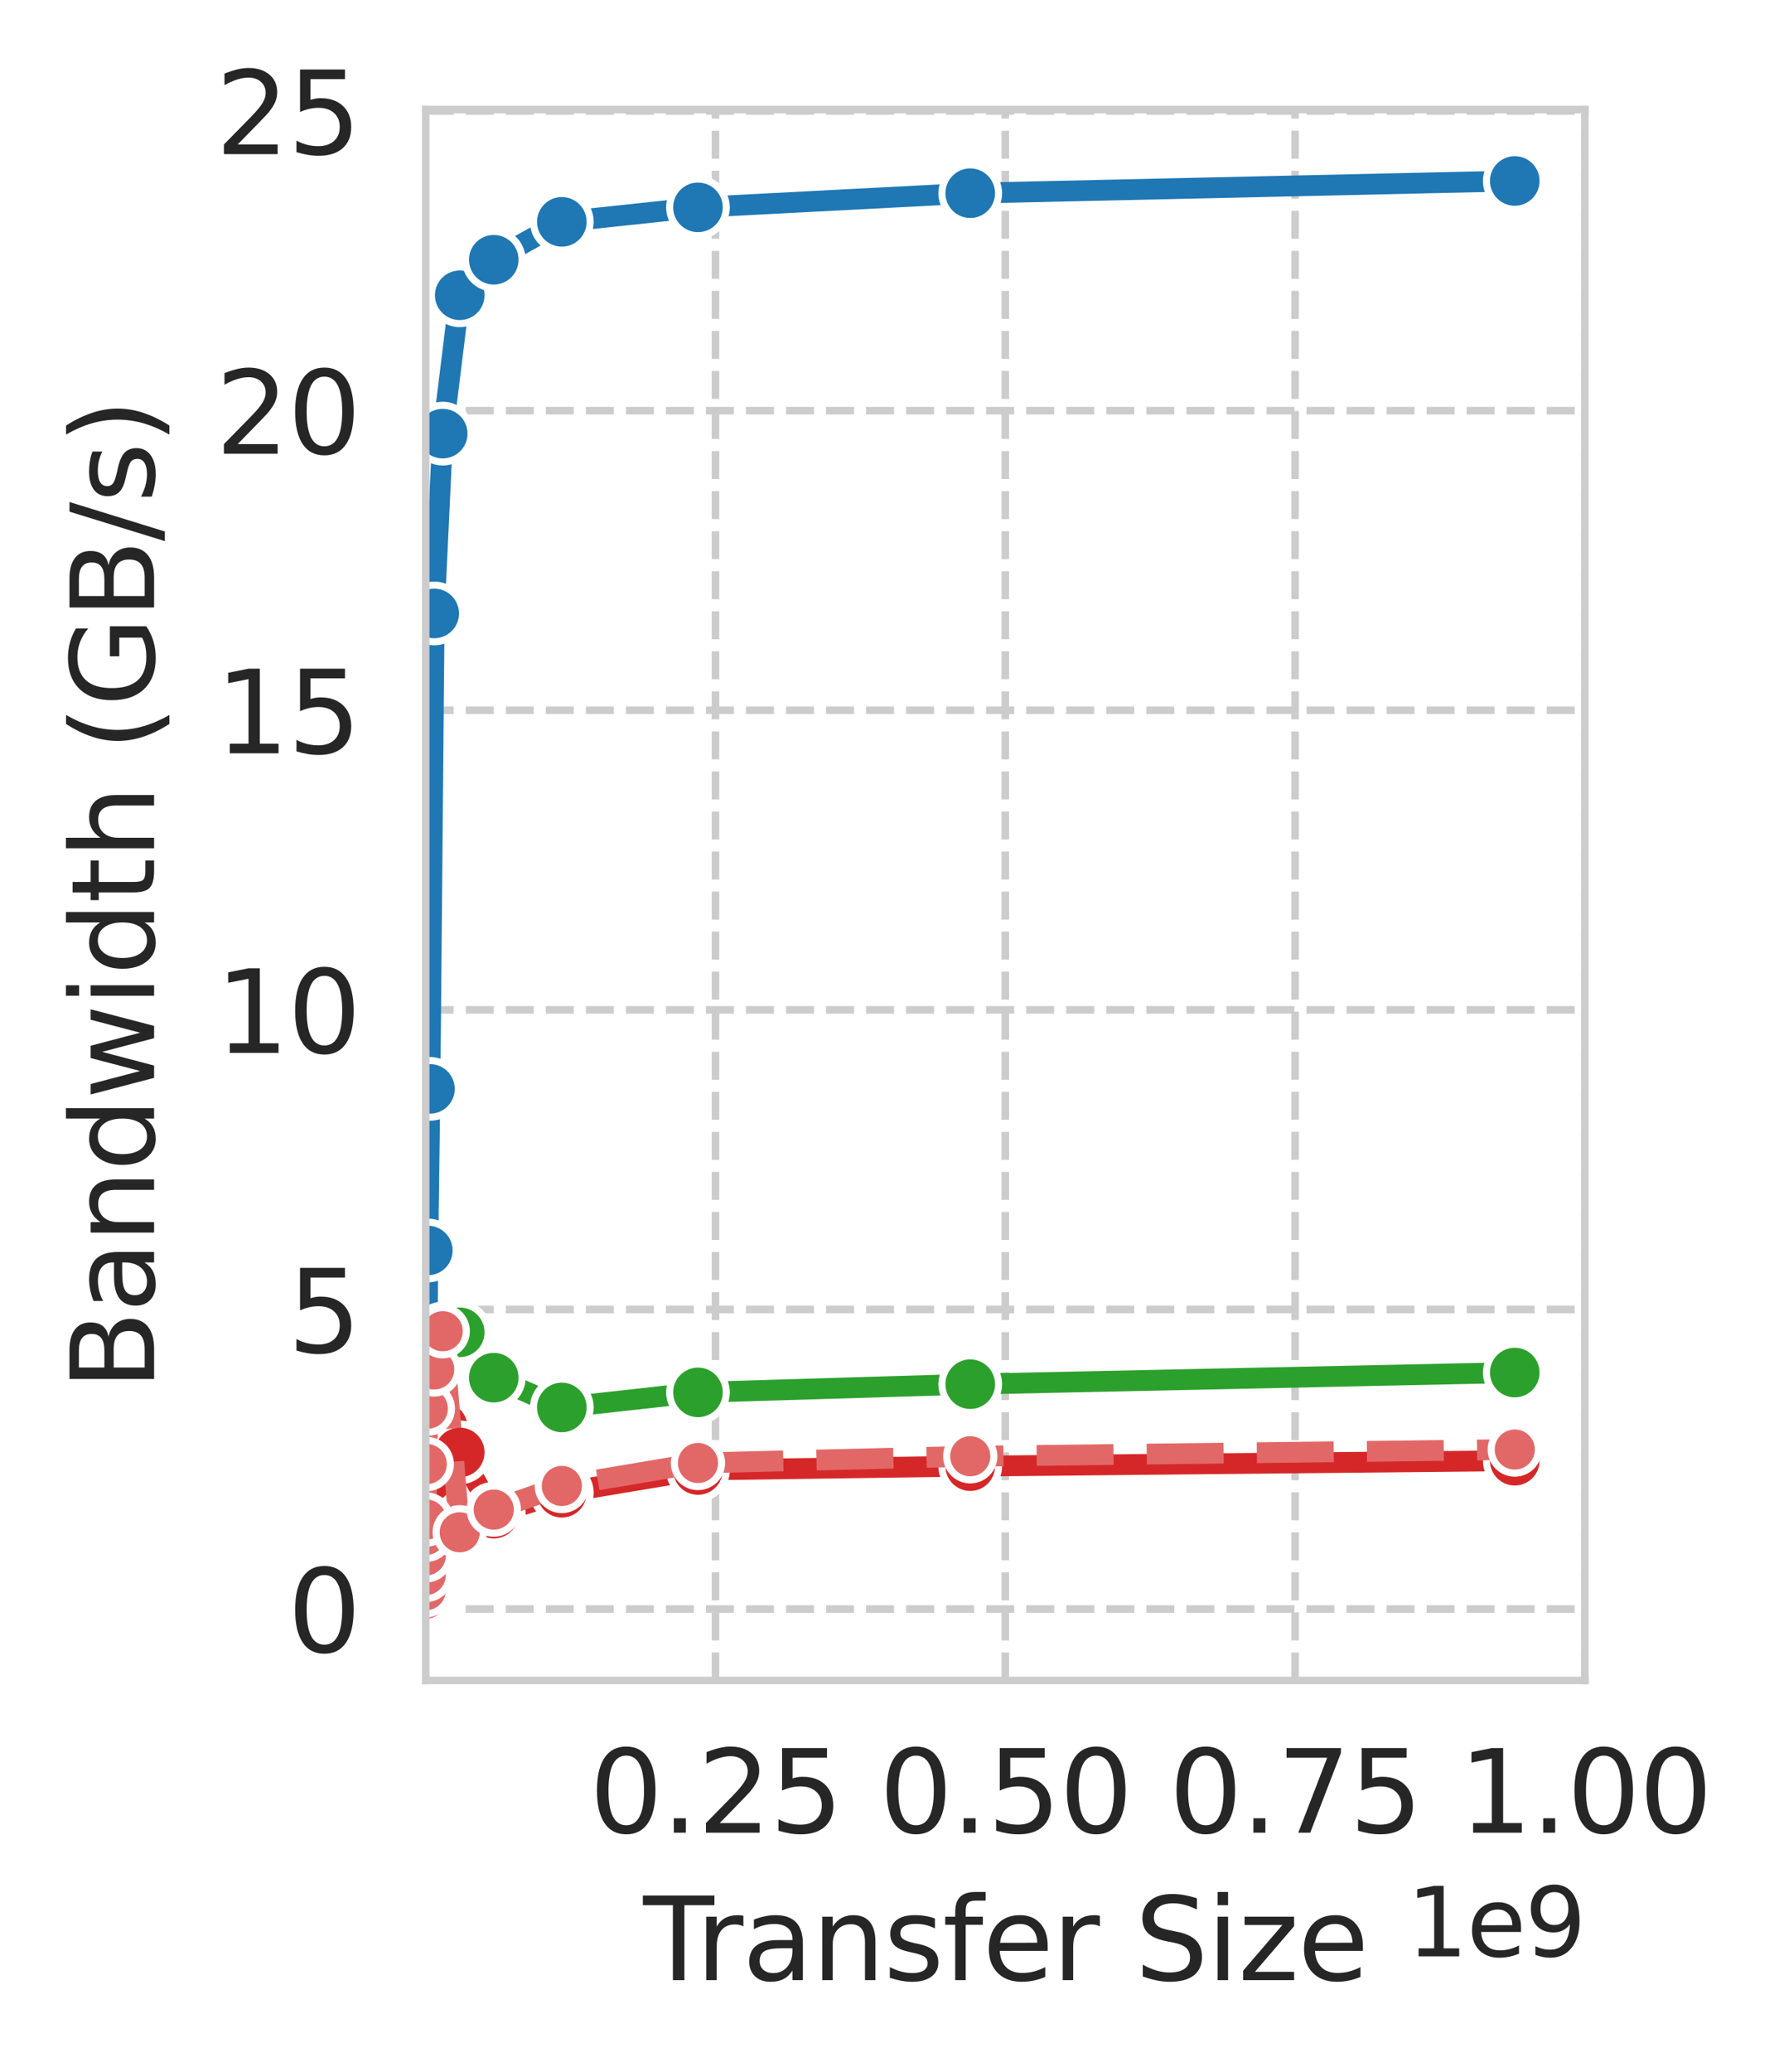 <?xml version="1.0" encoding="utf-8" standalone="no"?>
<!DOCTYPE svg PUBLIC "-//W3C//DTD SVG 1.1//EN"
  "http://www.w3.org/Graphics/SVG/1.1/DTD/svg11.dtd">
<svg xmlns:xlink="http://www.w3.org/1999/xlink" width="188.403pt" height="219.348pt" viewBox="0 0 188.403 219.348" xmlns="http://www.w3.org/2000/svg" version="1.1">
 <defs>
  <style type="text/css">*{stroke-linejoin: round; stroke-linecap: butt}</style>
 </defs>
 <g id="figure_1">
  <g id="patch_1">
   <path d="M 0 219.348 
L 188.403 219.348 
L 188.403 0 
L 0 0 
z
" style="fill: #ffffff"/>
  </g>
  <g id="axes_1">
   <g id="patch_2">
    <path d="M 45.084 177.92 
L 167.844 177.92 
L 167.844 11.6 
L 45.084 11.6 
z
" style="fill: #ffffff"/>
   </g>
   <g id="matplotlib.axis_1">
    <g id="xtick_1">
     <g id="line2d_1">
      <path d="M 75.774 177.92 
L 75.774 11.6 
" clip-path="url(#p91131bb397)" style="fill: none; stroke-dasharray: 2.96,1.28; stroke-dashoffset: 0; stroke: #cccccc; stroke-width: 0.8"/>
     </g>
     <g id="text_1">
      <!-- 0.25 -->
      <g style="fill: #262626" transform="translate(62.414 194.038) scale(0.12 -0.12)">
       <defs>
        <path id="DejaVuSans-30" d="M 2034 4250 
Q 1547 4250 1301 3770 
Q 1056 3291 1056 2328 
Q 1056 1369 1301 889 
Q 1547 409 2034 409 
Q 2525 409 2770 889 
Q 3016 1369 3016 2328 
Q 3016 3291 2770 3770 
Q 2525 4250 2034 4250 
z
M 2034 4750 
Q 2819 4750 3233 4129 
Q 3647 3509 3647 2328 
Q 3647 1150 3233 529 
Q 2819 -91 2034 -91 
Q 1250 -91 836 529 
Q 422 1150 422 2328 
Q 422 3509 836 4129 
Q 1250 4750 2034 4750 
z
" transform="scale(0.016)"/>
        <path id="DejaVuSans-2e" d="M 684 794 
L 1344 794 
L 1344 0 
L 684 0 
L 684 794 
z
" transform="scale(0.016)"/>
        <path id="DejaVuSans-32" d="M 1228 531 
L 3431 531 
L 3431 0 
L 469 0 
L 469 531 
Q 828 903 1448 1529 
Q 2069 2156 2228 2338 
Q 2531 2678 2651 2914 
Q 2772 3150 2772 3378 
Q 2772 3750 2511 3984 
Q 2250 4219 1831 4219 
Q 1534 4219 1204 4116 
Q 875 4013 500 3803 
L 500 4441 
Q 881 4594 1212 4672 
Q 1544 4750 1819 4750 
Q 2544 4750 2975 4387 
Q 3406 4025 3406 3419 
Q 3406 3131 3298 2873 
Q 3191 2616 2906 2266 
Q 2828 2175 2409 1742 
Q 1991 1309 1228 531 
z
" transform="scale(0.016)"/>
        <path id="DejaVuSans-35" d="M 691 4666 
L 3169 4666 
L 3169 4134 
L 1269 4134 
L 1269 2991 
Q 1406 3038 1543 3061 
Q 1681 3084 1819 3084 
Q 2600 3084 3056 2656 
Q 3513 2228 3513 1497 
Q 3513 744 3044 326 
Q 2575 -91 1722 -91 
Q 1428 -91 1123 -41 
Q 819 9 494 109 
L 494 744 
Q 775 591 1075 516 
Q 1375 441 1709 441 
Q 2250 441 2565 725 
Q 2881 1009 2881 1497 
Q 2881 1984 2565 2268 
Q 2250 2553 1709 2553 
Q 1456 2553 1204 2497 
Q 953 2441 691 2322 
L 691 4666 
z
" transform="scale(0.016)"/>
       </defs>
       <use xlink:href="#DejaVuSans-30"/>
       <use xlink:href="#DejaVuSans-2e" x="63.623"/>
       <use xlink:href="#DejaVuSans-32" x="95.41"/>
       <use xlink:href="#DejaVuSans-35" x="159.033"/>
      </g>
     </g>
    </g>
    <g id="xtick_2">
     <g id="line2d_2">
      <path d="M 106.464 177.92 
L 106.464 11.6 
" clip-path="url(#p91131bb397)" style="fill: none; stroke-dasharray: 2.96,1.28; stroke-dashoffset: 0; stroke: #cccccc; stroke-width: 0.8"/>
     </g>
     <g id="text_2">
      <!-- 0.50 -->
      <g style="fill: #262626" transform="translate(93.104 194.038) scale(0.12 -0.12)">
       <use xlink:href="#DejaVuSans-30"/>
       <use xlink:href="#DejaVuSans-2e" x="63.623"/>
       <use xlink:href="#DejaVuSans-35" x="95.41"/>
       <use xlink:href="#DejaVuSans-30" x="159.033"/>
      </g>
     </g>
    </g>
    <g id="xtick_3">
     <g id="line2d_3">
      <path d="M 137.154 177.92 
L 137.154 11.6 
" clip-path="url(#p91131bb397)" style="fill: none; stroke-dasharray: 2.96,1.28; stroke-dashoffset: 0; stroke: #cccccc; stroke-width: 0.8"/>
     </g>
     <g id="text_3">
      <!-- 0.75 -->
      <g style="fill: #262626" transform="translate(123.794 194.038) scale(0.12 -0.12)">
       <defs>
        <path id="DejaVuSans-37" d="M 525 4666 
L 3525 4666 
L 3525 4397 
L 1831 0 
L 1172 0 
L 2766 4134 
L 525 4134 
L 525 4666 
z
" transform="scale(0.016)"/>
       </defs>
       <use xlink:href="#DejaVuSans-30"/>
       <use xlink:href="#DejaVuSans-2e" x="63.623"/>
       <use xlink:href="#DejaVuSans-37" x="95.41"/>
       <use xlink:href="#DejaVuSans-35" x="159.033"/>
      </g>
     </g>
    </g>
    <g id="xtick_4">
     <g id="line2d_4">
      <path d="M 167.844 177.92 
L 167.844 11.6 
" clip-path="url(#p91131bb397)" style="fill: none; stroke-dasharray: 2.96,1.28; stroke-dashoffset: 0; stroke: #cccccc; stroke-width: 0.8"/>
     </g>
     <g id="text_4">
      <!-- 1.00 -->
      <g style="fill: #262626" transform="translate(154.484 194.038) scale(0.12 -0.12)">
       <defs>
        <path id="DejaVuSans-31" d="M 794 531 
L 1825 531 
L 1825 4091 
L 703 3866 
L 703 4441 
L 1819 4666 
L 2450 4666 
L 2450 531 
L 3481 531 
L 3481 0 
L 794 0 
L 794 531 
z
" transform="scale(0.016)"/>
       </defs>
       <use xlink:href="#DejaVuSans-31"/>
       <use xlink:href="#DejaVuSans-2e" x="63.623"/>
       <use xlink:href="#DejaVuSans-30" x="95.41"/>
       <use xlink:href="#DejaVuSans-30" x="159.033"/>
      </g>
     </g>
    </g>
    <g id="xtick_5"/>
    <g id="xtick_6"/>
    <g id="xtick_7"/>
    <g id="xtick_8"/>
    <g id="xtick_9"/>
    <g id="xtick_10"/>
    <g id="xtick_11"/>
    <g id="xtick_12"/>
    <g id="xtick_13"/>
    <g id="xtick_14"/>
    <g id="xtick_15"/>
    <g id="xtick_16"/>
    <g id="xtick_17"/>
    <g id="xtick_18"/>
    <g id="xtick_19"/>
    <g id="xtick_20"/>
    <g id="text_5">
     <!-- Transfer Size -->
     <g style="fill: #262626" transform="translate(68.118 209.652) scale(0.12 -0.12)">
      <defs>
       <path id="DejaVuSans-54" d="M -19 4666 
L 3928 4666 
L 3928 4134 
L 2272 4134 
L 2272 0 
L 1638 0 
L 1638 4134 
L -19 4134 
L -19 4666 
z
" transform="scale(0.016)"/>
       <path id="DejaVuSans-72" d="M 2631 2963 
Q 2534 3019 2420 3045 
Q 2306 3072 2169 3072 
Q 1681 3072 1420 2755 
Q 1159 2438 1159 1844 
L 1159 0 
L 581 0 
L 581 3500 
L 1159 3500 
L 1159 2956 
Q 1341 3275 1631 3429 
Q 1922 3584 2338 3584 
Q 2397 3584 2469 3576 
Q 2541 3569 2628 3553 
L 2631 2963 
z
" transform="scale(0.016)"/>
       <path id="DejaVuSans-61" d="M 2194 1759 
Q 1497 1759 1228 1600 
Q 959 1441 959 1056 
Q 959 750 1161 570 
Q 1363 391 1709 391 
Q 2188 391 2477 730 
Q 2766 1069 2766 1631 
L 2766 1759 
L 2194 1759 
z
M 3341 1997 
L 3341 0 
L 2766 0 
L 2766 531 
Q 2569 213 2275 61 
Q 1981 -91 1556 -91 
Q 1019 -91 701 211 
Q 384 513 384 1019 
Q 384 1609 779 1909 
Q 1175 2209 1959 2209 
L 2766 2209 
L 2766 2266 
Q 2766 2663 2505 2880 
Q 2244 3097 1772 3097 
Q 1472 3097 1187 3025 
Q 903 2953 641 2809 
L 641 3341 
Q 956 3463 1253 3523 
Q 1550 3584 1831 3584 
Q 2591 3584 2966 3190 
Q 3341 2797 3341 1997 
z
" transform="scale(0.016)"/>
       <path id="DejaVuSans-6e" d="M 3513 2113 
L 3513 0 
L 2938 0 
L 2938 2094 
Q 2938 2591 2744 2837 
Q 2550 3084 2163 3084 
Q 1697 3084 1428 2787 
Q 1159 2491 1159 1978 
L 1159 0 
L 581 0 
L 581 3500 
L 1159 3500 
L 1159 2956 
Q 1366 3272 1645 3428 
Q 1925 3584 2291 3584 
Q 2894 3584 3203 3211 
Q 3513 2838 3513 2113 
z
" transform="scale(0.016)"/>
       <path id="DejaVuSans-73" d="M 2834 3397 
L 2834 2853 
Q 2591 2978 2328 3040 
Q 2066 3103 1784 3103 
Q 1356 3103 1142 2972 
Q 928 2841 928 2578 
Q 928 2378 1081 2264 
Q 1234 2150 1697 2047 
L 1894 2003 
Q 2506 1872 2764 1633 
Q 3022 1394 3022 966 
Q 3022 478 2636 193 
Q 2250 -91 1575 -91 
Q 1294 -91 989 -36 
Q 684 19 347 128 
L 347 722 
Q 666 556 975 473 
Q 1284 391 1588 391 
Q 1994 391 2212 530 
Q 2431 669 2431 922 
Q 2431 1156 2273 1281 
Q 2116 1406 1581 1522 
L 1381 1569 
Q 847 1681 609 1914 
Q 372 2147 372 2553 
Q 372 3047 722 3315 
Q 1072 3584 1716 3584 
Q 2034 3584 2315 3537 
Q 2597 3491 2834 3397 
z
" transform="scale(0.016)"/>
       <path id="DejaVuSans-66" d="M 2375 4863 
L 2375 4384 
L 1825 4384 
Q 1516 4384 1395 4259 
Q 1275 4134 1275 3809 
L 1275 3500 
L 2222 3500 
L 2222 3053 
L 1275 3053 
L 1275 0 
L 697 0 
L 697 3053 
L 147 3053 
L 147 3500 
L 697 3500 
L 697 3744 
Q 697 4328 969 4595 
Q 1241 4863 1831 4863 
L 2375 4863 
z
" transform="scale(0.016)"/>
       <path id="DejaVuSans-65" d="M 3597 1894 
L 3597 1613 
L 953 1613 
Q 991 1019 1311 708 
Q 1631 397 2203 397 
Q 2534 397 2845 478 
Q 3156 559 3463 722 
L 3463 178 
Q 3153 47 2828 -22 
Q 2503 -91 2169 -91 
Q 1331 -91 842 396 
Q 353 884 353 1716 
Q 353 2575 817 3079 
Q 1281 3584 2069 3584 
Q 2775 3584 3186 3129 
Q 3597 2675 3597 1894 
z
M 3022 2063 
Q 3016 2534 2758 2815 
Q 2500 3097 2075 3097 
Q 1594 3097 1305 2825 
Q 1016 2553 972 2059 
L 3022 2063 
z
" transform="scale(0.016)"/>
       <path id="DejaVuSans-20" transform="scale(0.016)"/>
       <path id="DejaVuSans-53" d="M 3425 4513 
L 3425 3897 
Q 3066 4069 2747 4153 
Q 2428 4238 2131 4238 
Q 1616 4238 1336 4038 
Q 1056 3838 1056 3469 
Q 1056 3159 1242 3001 
Q 1428 2844 1947 2747 
L 2328 2669 
Q 3034 2534 3370 2195 
Q 3706 1856 3706 1288 
Q 3706 609 3251 259 
Q 2797 -91 1919 -91 
Q 1588 -91 1214 -16 
Q 841 59 441 206 
L 441 856 
Q 825 641 1194 531 
Q 1563 422 1919 422 
Q 2459 422 2753 634 
Q 3047 847 3047 1241 
Q 3047 1584 2836 1778 
Q 2625 1972 2144 2069 
L 1759 2144 
Q 1053 2284 737 2584 
Q 422 2884 422 3419 
Q 422 4038 858 4394 
Q 1294 4750 2059 4750 
Q 2388 4750 2728 4690 
Q 3069 4631 3425 4513 
z
" transform="scale(0.016)"/>
       <path id="DejaVuSans-69" d="M 603 3500 
L 1178 3500 
L 1178 0 
L 603 0 
L 603 3500 
z
M 603 4863 
L 1178 4863 
L 1178 4134 
L 603 4134 
L 603 4863 
z
" transform="scale(0.016)"/>
       <path id="DejaVuSans-7a" d="M 353 3500 
L 3084 3500 
L 3084 2975 
L 922 459 
L 3084 459 
L 3084 0 
L 275 0 
L 275 525 
L 2438 3041 
L 353 3041 
L 353 3500 
z
" transform="scale(0.016)"/>
      </defs>
      <use xlink:href="#DejaVuSans-54"/>
      <use xlink:href="#DejaVuSans-72" x="46.334"/>
      <use xlink:href="#DejaVuSans-61" x="87.447"/>
      <use xlink:href="#DejaVuSans-6e" x="148.727"/>
      <use xlink:href="#DejaVuSans-73" x="212.105"/>
      <use xlink:href="#DejaVuSans-66" x="264.205"/>
      <use xlink:href="#DejaVuSans-65" x="299.41"/>
      <use xlink:href="#DejaVuSans-72" x="360.934"/>
      <use xlink:href="#DejaVuSans-20" x="402.047"/>
      <use xlink:href="#DejaVuSans-53" x="433.834"/>
      <use xlink:href="#DejaVuSans-69" x="497.311"/>
      <use xlink:href="#DejaVuSans-7a" x="525.094"/>
      <use xlink:href="#DejaVuSans-65" x="577.584"/>
     </g>
    </g>
    <g id="text_6">
     <!-- 1e9 -->
     <g style="fill: #262626" transform="translate(148.966 207.132) scale(0.1 -0.1)">
      <defs>
       <path id="DejaVuSans-39" d="M 703 97 
L 703 672 
Q 941 559 1184 500 
Q 1428 441 1663 441 
Q 2288 441 2617 861 
Q 2947 1281 2994 2138 
Q 2813 1869 2534 1725 
Q 2256 1581 1919 1581 
Q 1219 1581 811 2004 
Q 403 2428 403 3163 
Q 403 3881 828 4315 
Q 1253 4750 1959 4750 
Q 2769 4750 3195 4129 
Q 3622 3509 3622 2328 
Q 3622 1225 3098 567 
Q 2575 -91 1691 -91 
Q 1453 -91 1209 -44 
Q 966 3 703 97 
z
M 1959 2075 
Q 2384 2075 2632 2365 
Q 2881 2656 2881 3163 
Q 2881 3666 2632 3958 
Q 2384 4250 1959 4250 
Q 1534 4250 1286 3958 
Q 1038 3666 1038 3163 
Q 1038 2656 1286 2365 
Q 1534 2075 1959 2075 
z
" transform="scale(0.016)"/>
      </defs>
      <use xlink:href="#DejaVuSans-31"/>
      <use xlink:href="#DejaVuSans-65" x="63.623"/>
      <use xlink:href="#DejaVuSans-39" x="125.146"/>
     </g>
    </g>
   </g>
   <g id="matplotlib.axis_2">
    <g id="ytick_1">
     <g id="line2d_5">
      <path d="M 45.084 170.36 
L 167.844 170.36 
" clip-path="url(#p91131bb397)" style="fill: none; stroke-dasharray: 2.96,1.28; stroke-dashoffset: 0; stroke: #cccccc; stroke-width: 0.8"/>
     </g>
     <g id="text_7">
      <!-- 0 -->
      <g style="fill: #262626" transform="translate(30.449 174.919) scale(0.12 -0.12)">
       <use xlink:href="#DejaVuSans-30"/>
      </g>
     </g>
    </g>
    <g id="ytick_2">
     <g id="line2d_6">
      <path d="M 45.084 138.64 
L 167.844 138.64 
" clip-path="url(#p91131bb397)" style="fill: none; stroke-dasharray: 2.96,1.28; stroke-dashoffset: 0; stroke: #cccccc; stroke-width: 0.8"/>
     </g>
     <g id="text_8">
      <!-- 5 -->
      <g style="fill: #262626" transform="translate(30.449 143.199) scale(0.12 -0.12)">
       <use xlink:href="#DejaVuSans-35"/>
      </g>
     </g>
    </g>
    <g id="ytick_3">
     <g id="line2d_7">
      <path d="M 45.084 106.92 
L 167.844 106.92 
" clip-path="url(#p91131bb397)" style="fill: none; stroke-dasharray: 2.96,1.28; stroke-dashoffset: 0; stroke: #cccccc; stroke-width: 0.8"/>
     </g>
     <g id="text_9">
      <!-- 10 -->
      <g style="fill: #262626" transform="translate(22.814 111.479) scale(0.12 -0.12)">
       <use xlink:href="#DejaVuSans-31"/>
       <use xlink:href="#DejaVuSans-30" x="63.623"/>
      </g>
     </g>
    </g>
    <g id="ytick_4">
     <g id="line2d_8">
      <path d="M 45.084 75.199 
L 167.844 75.199 
" clip-path="url(#p91131bb397)" style="fill: none; stroke-dasharray: 2.96,1.28; stroke-dashoffset: 0; stroke: #cccccc; stroke-width: 0.8"/>
     </g>
     <g id="text_10">
      <!-- 15 -->
      <g style="fill: #262626" transform="translate(22.814 79.759) scale(0.12 -0.12)">
       <use xlink:href="#DejaVuSans-31"/>
       <use xlink:href="#DejaVuSans-35" x="63.623"/>
      </g>
     </g>
    </g>
    <g id="ytick_5">
     <g id="line2d_9">
      <path d="M 45.084 43.479 
L 167.844 43.479 
" clip-path="url(#p91131bb397)" style="fill: none; stroke-dasharray: 2.96,1.28; stroke-dashoffset: 0; stroke: #cccccc; stroke-width: 0.8"/>
     </g>
     <g id="text_11">
      <!-- 20 -->
      <g style="fill: #262626" transform="translate(22.814 48.038) scale(0.12 -0.12)">
       <use xlink:href="#DejaVuSans-32"/>
       <use xlink:href="#DejaVuSans-30" x="63.623"/>
      </g>
     </g>
    </g>
    <g id="ytick_6">
     <g id="line2d_10">
      <path d="M 45.084 11.759 
L 167.844 11.759 
" clip-path="url(#p91131bb397)" style="fill: none; stroke-dasharray: 2.96,1.28; stroke-dashoffset: 0; stroke: #cccccc; stroke-width: 0.8"/>
     </g>
     <g id="text_12">
      <!-- 25 -->
      <g style="fill: #262626" transform="translate(22.814 16.318) scale(0.12 -0.12)">
       <use xlink:href="#DejaVuSans-32"/>
       <use xlink:href="#DejaVuSans-35" x="63.623"/>
      </g>
     </g>
    </g>
    <g id="ytick_7"/>
    <g id="ytick_8"/>
    <g id="ytick_9"/>
    <g id="ytick_10"/>
    <g id="ytick_11"/>
    <g id="ytick_12"/>
    <g id="ytick_13"/>
    <g id="ytick_14"/>
    <g id="ytick_15"/>
    <g id="ytick_16"/>
    <g id="ytick_17"/>
    <g id="ytick_18"/>
    <g id="ytick_19"/>
    <g id="ytick_20"/>
    <g id="ytick_21"/>
    <g id="ytick_22"/>
    <g id="ytick_23"/>
    <g id="ytick_24"/>
    <g id="ytick_25"/>
    <g id="ytick_26"/>
    <g id="ytick_27"/>
    <g id="text_13">
     <!-- Bandwidth (GB/s) -->
     <g style="fill: #262626" transform="translate(16.318 147.204) rotate(-90) scale(0.12 -0.12)">
      <defs>
       <path id="DejaVuSans-42" d="M 1259 2228 
L 1259 519 
L 2272 519 
Q 2781 519 3026 730 
Q 3272 941 3272 1375 
Q 3272 1813 3026 2020 
Q 2781 2228 2272 2228 
L 1259 2228 
z
M 1259 4147 
L 1259 2741 
L 2194 2741 
Q 2656 2741 2882 2914 
Q 3109 3088 3109 3444 
Q 3109 3797 2882 3972 
Q 2656 4147 2194 4147 
L 1259 4147 
z
M 628 4666 
L 2241 4666 
Q 2963 4666 3353 4366 
Q 3744 4066 3744 3513 
Q 3744 3084 3544 2831 
Q 3344 2578 2956 2516 
Q 3422 2416 3680 2098 
Q 3938 1781 3938 1306 
Q 3938 681 3513 340 
Q 3088 0 2303 0 
L 628 0 
L 628 4666 
z
" transform="scale(0.016)"/>
       <path id="DejaVuSans-64" d="M 2906 2969 
L 2906 4863 
L 3481 4863 
L 3481 0 
L 2906 0 
L 2906 525 
Q 2725 213 2448 61 
Q 2172 -91 1784 -91 
Q 1150 -91 751 415 
Q 353 922 353 1747 
Q 353 2572 751 3078 
Q 1150 3584 1784 3584 
Q 2172 3584 2448 3432 
Q 2725 3281 2906 2969 
z
M 947 1747 
Q 947 1113 1208 752 
Q 1469 391 1925 391 
Q 2381 391 2643 752 
Q 2906 1113 2906 1747 
Q 2906 2381 2643 2742 
Q 2381 3103 1925 3103 
Q 1469 3103 1208 2742 
Q 947 2381 947 1747 
z
" transform="scale(0.016)"/>
       <path id="DejaVuSans-77" d="M 269 3500 
L 844 3500 
L 1563 769 
L 2278 3500 
L 2956 3500 
L 3675 769 
L 4391 3500 
L 4966 3500 
L 4050 0 
L 3372 0 
L 2619 2869 
L 1863 0 
L 1184 0 
L 269 3500 
z
" transform="scale(0.016)"/>
       <path id="DejaVuSans-74" d="M 1172 4494 
L 1172 3500 
L 2356 3500 
L 2356 3053 
L 1172 3053 
L 1172 1153 
Q 1172 725 1289 603 
Q 1406 481 1766 481 
L 2356 481 
L 2356 0 
L 1766 0 
Q 1100 0 847 248 
Q 594 497 594 1153 
L 594 3053 
L 172 3053 
L 172 3500 
L 594 3500 
L 594 4494 
L 1172 4494 
z
" transform="scale(0.016)"/>
       <path id="DejaVuSans-68" d="M 3513 2113 
L 3513 0 
L 2938 0 
L 2938 2094 
Q 2938 2591 2744 2837 
Q 2550 3084 2163 3084 
Q 1697 3084 1428 2787 
Q 1159 2491 1159 1978 
L 1159 0 
L 581 0 
L 581 4863 
L 1159 4863 
L 1159 2956 
Q 1366 3272 1645 3428 
Q 1925 3584 2291 3584 
Q 2894 3584 3203 3211 
Q 3513 2838 3513 2113 
z
" transform="scale(0.016)"/>
       <path id="DejaVuSans-28" d="M 1984 4856 
Q 1566 4138 1362 3434 
Q 1159 2731 1159 2009 
Q 1159 1288 1364 580 
Q 1569 -128 1984 -844 
L 1484 -844 
Q 1016 -109 783 600 
Q 550 1309 550 2009 
Q 550 2706 781 3412 
Q 1013 4119 1484 4856 
L 1984 4856 
z
" transform="scale(0.016)"/>
       <path id="DejaVuSans-47" d="M 3809 666 
L 3809 1919 
L 2778 1919 
L 2778 2438 
L 4434 2438 
L 4434 434 
Q 4069 175 3628 42 
Q 3188 -91 2688 -91 
Q 1594 -91 976 548 
Q 359 1188 359 2328 
Q 359 3472 976 4111 
Q 1594 4750 2688 4750 
Q 3144 4750 3555 4637 
Q 3966 4525 4313 4306 
L 4313 3634 
Q 3963 3931 3569 4081 
Q 3175 4231 2741 4231 
Q 1884 4231 1454 3753 
Q 1025 3275 1025 2328 
Q 1025 1384 1454 906 
Q 1884 428 2741 428 
Q 3075 428 3337 486 
Q 3600 544 3809 666 
z
" transform="scale(0.016)"/>
       <path id="DejaVuSans-2f" d="M 1625 4666 
L 2156 4666 
L 531 -594 
L 0 -594 
L 1625 4666 
z
" transform="scale(0.016)"/>
       <path id="DejaVuSans-29" d="M 513 4856 
L 1013 4856 
Q 1481 4119 1714 3412 
Q 1947 2706 1947 2009 
Q 1947 1309 1714 600 
Q 1481 -109 1013 -844 
L 513 -844 
Q 928 -128 1133 580 
Q 1338 1288 1338 2009 
Q 1338 2731 1133 3434 
Q 928 4138 513 4856 
z
" transform="scale(0.016)"/>
      </defs>
      <use xlink:href="#DejaVuSans-42"/>
      <use xlink:href="#DejaVuSans-61" x="68.604"/>
      <use xlink:href="#DejaVuSans-6e" x="129.883"/>
      <use xlink:href="#DejaVuSans-64" x="193.262"/>
      <use xlink:href="#DejaVuSans-77" x="256.738"/>
      <use xlink:href="#DejaVuSans-69" x="338.525"/>
      <use xlink:href="#DejaVuSans-64" x="366.309"/>
      <use xlink:href="#DejaVuSans-74" x="429.785"/>
      <use xlink:href="#DejaVuSans-68" x="468.994"/>
      <use xlink:href="#DejaVuSans-20" x="532.373"/>
      <use xlink:href="#DejaVuSans-28" x="564.16"/>
      <use xlink:href="#DejaVuSans-47" x="603.174"/>
      <use xlink:href="#DejaVuSans-42" x="680.664"/>
      <use xlink:href="#DejaVuSans-2f" x="749.268"/>
      <use xlink:href="#DejaVuSans-73" x="782.959"/>
      <use xlink:href="#DejaVuSans-29" x="835.059"/>
     </g>
    </g>
   </g>
   <g id="PolyCollection_1"/>
   <g id="PolyCollection_2"/>
   <g id="PolyCollection_3"/>
   <g id="PolyCollection_4"/>
   <g id="line2d_11">
    <path d="M 45.084 170.36 
L 45.084 170.36 
L 45.084 170.36 
L 45.084 170.359 
L 45.084 170.358 
L 45.084 170.356 
L 45.084 170.352 
L 45.084 170.344 
L 45.084 170.326 
L 45.084 170.297 
L 45.084 170.232 
L 45.084 170.097 
L 45.085 169.849 
L 45.086 169.43 
L 45.087 168.546 
L 45.091 167.08 
L 45.098 164.481 
L 45.112 161.337 
L 45.14 156.207 
L 45.196 148.259 
L 45.309 132.397 
L 45.534 115.287 
L 45.985 64.95 
L 46.886 45.91 
L 48.688 31.263 
L 52.292 27.502 
L 59.501 23.487 
L 73.918 21.955 
L 102.752 20.456 
L 160.42 19.16 
" clip-path="url(#p91131bb397)" style="fill: none; stroke: #1f77b4; stroke-width: 2.2; stroke-linecap: round"/>
    <defs>
     <path id="ma25e6f6214" d="M 0 3 
C 0.796 3 1.559 2.684 2.121 2.121 
C 2.684 1.559 3 0.796 3 0 
C 3 -0.796 2.684 -1.559 2.121 -2.121 
C 1.559 -2.684 0.796 -3 0 -3 
C -0.796 -3 -1.559 -2.684 -2.121 -2.121 
C -2.684 -1.559 -3 -0.796 -3 0 
C -3 0.796 -2.684 1.559 -2.121 2.121 
C -1.559 2.684 -0.796 3 0 3 
z
" style="stroke: #ffffff; stroke-width: 0.75"/>
    </defs>
    <g clip-path="url(#p91131bb397)">
     <use xlink:href="#ma25e6f6214" x="45.084" y="170.36" style="fill: #1f77b4; stroke: #ffffff; stroke-width: 0.75"/>
     <use xlink:href="#ma25e6f6214" x="45.084" y="170.36" style="fill: #1f77b4; stroke: #ffffff; stroke-width: 0.75"/>
     <use xlink:href="#ma25e6f6214" x="45.084" y="170.36" style="fill: #1f77b4; stroke: #ffffff; stroke-width: 0.75"/>
     <use xlink:href="#ma25e6f6214" x="45.084" y="170.359" style="fill: #1f77b4; stroke: #ffffff; stroke-width: 0.75"/>
     <use xlink:href="#ma25e6f6214" x="45.084" y="170.358" style="fill: #1f77b4; stroke: #ffffff; stroke-width: 0.75"/>
     <use xlink:href="#ma25e6f6214" x="45.084" y="170.356" style="fill: #1f77b4; stroke: #ffffff; stroke-width: 0.75"/>
     <use xlink:href="#ma25e6f6214" x="45.084" y="170.352" style="fill: #1f77b4; stroke: #ffffff; stroke-width: 0.75"/>
     <use xlink:href="#ma25e6f6214" x="45.084" y="170.344" style="fill: #1f77b4; stroke: #ffffff; stroke-width: 0.75"/>
     <use xlink:href="#ma25e6f6214" x="45.084" y="170.326" style="fill: #1f77b4; stroke: #ffffff; stroke-width: 0.75"/>
     <use xlink:href="#ma25e6f6214" x="45.084" y="170.297" style="fill: #1f77b4; stroke: #ffffff; stroke-width: 0.75"/>
     <use xlink:href="#ma25e6f6214" x="45.084" y="170.232" style="fill: #1f77b4; stroke: #ffffff; stroke-width: 0.75"/>
     <use xlink:href="#ma25e6f6214" x="45.084" y="170.097" style="fill: #1f77b4; stroke: #ffffff; stroke-width: 0.75"/>
     <use xlink:href="#ma25e6f6214" x="45.085" y="169.849" style="fill: #1f77b4; stroke: #ffffff; stroke-width: 0.75"/>
     <use xlink:href="#ma25e6f6214" x="45.086" y="169.43" style="fill: #1f77b4; stroke: #ffffff; stroke-width: 0.75"/>
     <use xlink:href="#ma25e6f6214" x="45.087" y="168.546" style="fill: #1f77b4; stroke: #ffffff; stroke-width: 0.75"/>
     <use xlink:href="#ma25e6f6214" x="45.091" y="167.08" style="fill: #1f77b4; stroke: #ffffff; stroke-width: 0.75"/>
     <use xlink:href="#ma25e6f6214" x="45.098" y="164.481" style="fill: #1f77b4; stroke: #ffffff; stroke-width: 0.75"/>
     <use xlink:href="#ma25e6f6214" x="45.112" y="161.337" style="fill: #1f77b4; stroke: #ffffff; stroke-width: 0.75"/>
     <use xlink:href="#ma25e6f6214" x="45.14" y="156.207" style="fill: #1f77b4; stroke: #ffffff; stroke-width: 0.75"/>
     <use xlink:href="#ma25e6f6214" x="45.196" y="148.259" style="fill: #1f77b4; stroke: #ffffff; stroke-width: 0.75"/>
     <use xlink:href="#ma25e6f6214" x="45.309" y="132.397" style="fill: #1f77b4; stroke: #ffffff; stroke-width: 0.75"/>
     <use xlink:href="#ma25e6f6214" x="45.534" y="115.287" style="fill: #1f77b4; stroke: #ffffff; stroke-width: 0.75"/>
     <use xlink:href="#ma25e6f6214" x="45.985" y="64.95" style="fill: #1f77b4; stroke: #ffffff; stroke-width: 0.75"/>
     <use xlink:href="#ma25e6f6214" x="46.886" y="45.91" style="fill: #1f77b4; stroke: #ffffff; stroke-width: 0.75"/>
     <use xlink:href="#ma25e6f6214" x="48.688" y="31.263" style="fill: #1f77b4; stroke: #ffffff; stroke-width: 0.75"/>
     <use xlink:href="#ma25e6f6214" x="52.292" y="27.502" style="fill: #1f77b4; stroke: #ffffff; stroke-width: 0.75"/>
     <use xlink:href="#ma25e6f6214" x="59.501" y="23.487" style="fill: #1f77b4; stroke: #ffffff; stroke-width: 0.75"/>
     <use xlink:href="#ma25e6f6214" x="73.918" y="21.955" style="fill: #1f77b4; stroke: #ffffff; stroke-width: 0.75"/>
     <use xlink:href="#ma25e6f6214" x="102.752" y="20.456" style="fill: #1f77b4; stroke: #ffffff; stroke-width: 0.75"/>
     <use xlink:href="#ma25e6f6214" x="160.42" y="19.16" style="fill: #1f77b4; stroke: #ffffff; stroke-width: 0.75"/>
    </g>
   </g>
   <g id="line2d_12">
    <path d="M 45.084 170.36 
L 45.084 170.359 
L 45.084 170.358 
L 45.084 170.356 
L 45.084 170.353 
L 45.084 170.345 
L 45.084 170.332 
L 45.084 170.312 
L 45.084 170.251 
L 45.084 170.149 
L 45.084 169.933 
L 45.084 169.581 
L 45.085 168.9 
L 45.086 168.058 
L 45.087 166.319 
L 45.091 163.459 
L 45.098 161.114 
L 45.112 158.603 
L 45.14 156.374 
L 45.196 151.844 
L 45.309 149.389 
L 45.534 145.286 
L 45.985 143.207 
L 46.886 141.19 
L 48.688 141.061 
L 52.292 145.864 
L 59.501 149.017 
L 73.918 147.422 
L 102.752 146.553 
L 160.42 145.321 
" clip-path="url(#p91131bb397)" style="fill: none; stroke: #2ca02c; stroke-width: 2.2; stroke-linecap: round"/>
    <defs>
     <path id="me50169a48a" d="M 0 3 
C 0.796 3 1.559 2.684 2.121 2.121 
C 2.684 1.559 3 0.796 3 0 
C 3 -0.796 2.684 -1.559 2.121 -2.121 
C 1.559 -2.684 0.796 -3 0 -3 
C -0.796 -3 -1.559 -2.684 -2.121 -2.121 
C -2.684 -1.559 -3 -0.796 -3 0 
C -3 0.796 -2.684 1.559 -2.121 2.121 
C -1.559 2.684 -0.796 3 0 3 
z
" style="stroke: #ffffff; stroke-width: 0.75"/>
    </defs>
    <g clip-path="url(#p91131bb397)">
     <use xlink:href="#me50169a48a" x="45.084" y="170.36" style="fill: #2ca02c; stroke: #ffffff; stroke-width: 0.75"/>
     <use xlink:href="#me50169a48a" x="45.084" y="170.359" style="fill: #2ca02c; stroke: #ffffff; stroke-width: 0.75"/>
     <use xlink:href="#me50169a48a" x="45.084" y="170.358" style="fill: #2ca02c; stroke: #ffffff; stroke-width: 0.75"/>
     <use xlink:href="#me50169a48a" x="45.084" y="170.356" style="fill: #2ca02c; stroke: #ffffff; stroke-width: 0.75"/>
     <use xlink:href="#me50169a48a" x="45.084" y="170.353" style="fill: #2ca02c; stroke: #ffffff; stroke-width: 0.75"/>
     <use xlink:href="#me50169a48a" x="45.084" y="170.345" style="fill: #2ca02c; stroke: #ffffff; stroke-width: 0.75"/>
     <use xlink:href="#me50169a48a" x="45.084" y="170.332" style="fill: #2ca02c; stroke: #ffffff; stroke-width: 0.75"/>
     <use xlink:href="#me50169a48a" x="45.084" y="170.312" style="fill: #2ca02c; stroke: #ffffff; stroke-width: 0.75"/>
     <use xlink:href="#me50169a48a" x="45.084" y="170.251" style="fill: #2ca02c; stroke: #ffffff; stroke-width: 0.75"/>
     <use xlink:href="#me50169a48a" x="45.084" y="170.149" style="fill: #2ca02c; stroke: #ffffff; stroke-width: 0.75"/>
     <use xlink:href="#me50169a48a" x="45.084" y="169.933" style="fill: #2ca02c; stroke: #ffffff; stroke-width: 0.75"/>
     <use xlink:href="#me50169a48a" x="45.084" y="169.581" style="fill: #2ca02c; stroke: #ffffff; stroke-width: 0.75"/>
     <use xlink:href="#me50169a48a" x="45.085" y="168.9" style="fill: #2ca02c; stroke: #ffffff; stroke-width: 0.75"/>
     <use xlink:href="#me50169a48a" x="45.086" y="168.058" style="fill: #2ca02c; stroke: #ffffff; stroke-width: 0.75"/>
     <use xlink:href="#me50169a48a" x="45.087" y="166.319" style="fill: #2ca02c; stroke: #ffffff; stroke-width: 0.75"/>
     <use xlink:href="#me50169a48a" x="45.091" y="163.459" style="fill: #2ca02c; stroke: #ffffff; stroke-width: 0.75"/>
     <use xlink:href="#me50169a48a" x="45.098" y="161.114" style="fill: #2ca02c; stroke: #ffffff; stroke-width: 0.75"/>
     <use xlink:href="#me50169a48a" x="45.112" y="158.603" style="fill: #2ca02c; stroke: #ffffff; stroke-width: 0.75"/>
     <use xlink:href="#me50169a48a" x="45.14" y="156.374" style="fill: #2ca02c; stroke: #ffffff; stroke-width: 0.75"/>
     <use xlink:href="#me50169a48a" x="45.196" y="151.844" style="fill: #2ca02c; stroke: #ffffff; stroke-width: 0.75"/>
     <use xlink:href="#me50169a48a" x="45.309" y="149.389" style="fill: #2ca02c; stroke: #ffffff; stroke-width: 0.75"/>
     <use xlink:href="#me50169a48a" x="45.534" y="145.286" style="fill: #2ca02c; stroke: #ffffff; stroke-width: 0.75"/>
     <use xlink:href="#me50169a48a" x="45.985" y="143.207" style="fill: #2ca02c; stroke: #ffffff; stroke-width: 0.75"/>
     <use xlink:href="#me50169a48a" x="46.886" y="141.19" style="fill: #2ca02c; stroke: #ffffff; stroke-width: 0.75"/>
     <use xlink:href="#me50169a48a" x="48.688" y="141.061" style="fill: #2ca02c; stroke: #ffffff; stroke-width: 0.75"/>
     <use xlink:href="#me50169a48a" x="52.292" y="145.864" style="fill: #2ca02c; stroke: #ffffff; stroke-width: 0.75"/>
     <use xlink:href="#me50169a48a" x="59.501" y="149.017" style="fill: #2ca02c; stroke: #ffffff; stroke-width: 0.75"/>
     <use xlink:href="#me50169a48a" x="73.918" y="147.422" style="fill: #2ca02c; stroke: #ffffff; stroke-width: 0.75"/>
     <use xlink:href="#me50169a48a" x="102.752" y="146.553" style="fill: #2ca02c; stroke: #ffffff; stroke-width: 0.75"/>
     <use xlink:href="#me50169a48a" x="160.42" y="145.321" style="fill: #2ca02c; stroke: #ffffff; stroke-width: 0.75"/>
    </g>
   </g>
   <g id="line2d_13">
    <path d="M 45.084 170.36 
L 45.084 170.36 
L 45.084 170.36 
L 45.084 170.359 
L 45.084 170.358 
L 45.084 170.356 
L 45.084 170.351 
L 45.084 170.345 
L 45.084 170.328 
L 45.084 170.294 
L 45.084 170.232 
L 45.084 170.12 
L 45.085 169.89 
L 45.086 169.575 
L 45.087 168.807 
L 45.091 167.525 
L 45.098 165.757 
L 45.112 163.716 
L 45.14 161.652 
L 45.196 159.017 
L 45.309 156.5 
L 45.534 154.077 
L 45.985 153.724 
L 46.886 151.109 
L 48.688 153.777 
L 52.292 160.265 
L 59.501 158.049 
L 73.918 155.639 
L 102.752 155.233 
L 160.42 154.655 
" clip-path="url(#p91131bb397)" style="fill: none; stroke: #d62728; stroke-width: 2.2; stroke-linecap: round"/>
    <defs>
     <path id="m95fa299ff6" d="M 0 3 
C 0.796 3 1.559 2.684 2.121 2.121 
C 2.684 1.559 3 0.796 3 0 
C 3 -0.796 2.684 -1.559 2.121 -2.121 
C 1.559 -2.684 0.796 -3 0 -3 
C -0.796 -3 -1.559 -2.684 -2.121 -2.121 
C -2.684 -1.559 -3 -0.796 -3 0 
C -3 0.796 -2.684 1.559 -2.121 2.121 
C -1.559 2.684 -0.796 3 0 3 
z
" style="stroke: #ffffff; stroke-width: 0.75"/>
    </defs>
    <g clip-path="url(#p91131bb397)">
     <use xlink:href="#m95fa299ff6" x="45.084" y="170.36" style="fill: #d62728; stroke: #ffffff; stroke-width: 0.75"/>
     <use xlink:href="#m95fa299ff6" x="45.084" y="170.36" style="fill: #d62728; stroke: #ffffff; stroke-width: 0.75"/>
     <use xlink:href="#m95fa299ff6" x="45.084" y="170.36" style="fill: #d62728; stroke: #ffffff; stroke-width: 0.75"/>
     <use xlink:href="#m95fa299ff6" x="45.084" y="170.359" style="fill: #d62728; stroke: #ffffff; stroke-width: 0.75"/>
     <use xlink:href="#m95fa299ff6" x="45.084" y="170.358" style="fill: #d62728; stroke: #ffffff; stroke-width: 0.75"/>
     <use xlink:href="#m95fa299ff6" x="45.084" y="170.356" style="fill: #d62728; stroke: #ffffff; stroke-width: 0.75"/>
     <use xlink:href="#m95fa299ff6" x="45.084" y="170.351" style="fill: #d62728; stroke: #ffffff; stroke-width: 0.75"/>
     <use xlink:href="#m95fa299ff6" x="45.084" y="170.345" style="fill: #d62728; stroke: #ffffff; stroke-width: 0.75"/>
     <use xlink:href="#m95fa299ff6" x="45.084" y="170.328" style="fill: #d62728; stroke: #ffffff; stroke-width: 0.75"/>
     <use xlink:href="#m95fa299ff6" x="45.084" y="170.294" style="fill: #d62728; stroke: #ffffff; stroke-width: 0.75"/>
     <use xlink:href="#m95fa299ff6" x="45.084" y="170.232" style="fill: #d62728; stroke: #ffffff; stroke-width: 0.75"/>
     <use xlink:href="#m95fa299ff6" x="45.084" y="170.12" style="fill: #d62728; stroke: #ffffff; stroke-width: 0.75"/>
     <use xlink:href="#m95fa299ff6" x="45.085" y="169.89" style="fill: #d62728; stroke: #ffffff; stroke-width: 0.75"/>
     <use xlink:href="#m95fa299ff6" x="45.086" y="169.575" style="fill: #d62728; stroke: #ffffff; stroke-width: 0.75"/>
     <use xlink:href="#m95fa299ff6" x="45.087" y="168.807" style="fill: #d62728; stroke: #ffffff; stroke-width: 0.75"/>
     <use xlink:href="#m95fa299ff6" x="45.091" y="167.525" style="fill: #d62728; stroke: #ffffff; stroke-width: 0.75"/>
     <use xlink:href="#m95fa299ff6" x="45.098" y="165.757" style="fill: #d62728; stroke: #ffffff; stroke-width: 0.75"/>
     <use xlink:href="#m95fa299ff6" x="45.112" y="163.716" style="fill: #d62728; stroke: #ffffff; stroke-width: 0.75"/>
     <use xlink:href="#m95fa299ff6" x="45.14" y="161.652" style="fill: #d62728; stroke: #ffffff; stroke-width: 0.75"/>
     <use xlink:href="#m95fa299ff6" x="45.196" y="159.017" style="fill: #d62728; stroke: #ffffff; stroke-width: 0.75"/>
     <use xlink:href="#m95fa299ff6" x="45.309" y="156.5" style="fill: #d62728; stroke: #ffffff; stroke-width: 0.75"/>
     <use xlink:href="#m95fa299ff6" x="45.534" y="154.077" style="fill: #d62728; stroke: #ffffff; stroke-width: 0.75"/>
     <use xlink:href="#m95fa299ff6" x="45.985" y="153.724" style="fill: #d62728; stroke: #ffffff; stroke-width: 0.75"/>
     <use xlink:href="#m95fa299ff6" x="46.886" y="151.109" style="fill: #d62728; stroke: #ffffff; stroke-width: 0.75"/>
     <use xlink:href="#m95fa299ff6" x="48.688" y="153.777" style="fill: #d62728; stroke: #ffffff; stroke-width: 0.75"/>
     <use xlink:href="#m95fa299ff6" x="52.292" y="160.265" style="fill: #d62728; stroke: #ffffff; stroke-width: 0.75"/>
     <use xlink:href="#m95fa299ff6" x="59.501" y="158.049" style="fill: #d62728; stroke: #ffffff; stroke-width: 0.75"/>
     <use xlink:href="#m95fa299ff6" x="73.918" y="155.639" style="fill: #d62728; stroke: #ffffff; stroke-width: 0.75"/>
     <use xlink:href="#m95fa299ff6" x="102.752" y="155.233" style="fill: #d62728; stroke: #ffffff; stroke-width: 0.75"/>
     <use xlink:href="#m95fa299ff6" x="160.42" y="154.655" style="fill: #d62728; stroke: #ffffff; stroke-width: 0.75"/>
    </g>
   </g>
   <g id="line2d_14">
    <path d="M 45.084 170.36 
L 45.084 170.36 
L 45.084 170.359 
L 45.084 170.359 
L 45.084 170.357 
L 45.084 170.354 
L 45.084 170.348 
L 45.084 170.339 
L 45.084 170.314 
L 45.084 170.265 
L 45.084 170.182 
L 45.084 170.025 
L 45.085 169.738 
L 45.086 169.272 
L 45.087 168.372 
L 45.091 166.755 
L 45.098 164.681 
L 45.112 162.507 
L 45.14 160.883 
L 45.196 155.009 
L 45.309 149.141 
L 45.534 143.394 
L 45.985 144.991 
L 46.886 140.946 
L 48.688 162.234 
L 52.292 159.832 
L 59.501 157.33 
L 73.918 154.897 
L 102.752 154.185 
L 160.42 153.473 
" clip-path="url(#p91131bb397)" style="fill: none; stroke-dasharray: 8.14,3.52; stroke-dashoffset: 0; stroke: #e26868; stroke-width: 2.2"/>
    <defs>
     <path id="me33b54c618" d="M 0 2.5 
C 0.663 2.5 1.299 2.237 1.768 1.768 
C 2.237 1.299 2.5 0.663 2.5 0 
C 2.5 -0.663 2.237 -1.299 1.768 -1.768 
C 1.299 -2.237 0.663 -2.5 0 -2.5 
C -0.663 -2.5 -1.299 -2.237 -1.768 -1.768 
C -2.237 -1.299 -2.5 -0.663 -2.5 0 
C -2.5 0.663 -2.237 1.299 -1.768 1.768 
C -1.299 2.237 -0.663 2.5 0 2.5 
z
" style="stroke: #ffffff; stroke-width: 0.75"/>
    </defs>
    <g clip-path="url(#p91131bb397)">
     <use xlink:href="#me33b54c618" x="45.084" y="170.36" style="fill: #e26868; stroke: #ffffff; stroke-width: 0.75"/>
     <use xlink:href="#me33b54c618" x="45.084" y="170.36" style="fill: #e26868; stroke: #ffffff; stroke-width: 0.75"/>
     <use xlink:href="#me33b54c618" x="45.084" y="170.359" style="fill: #e26868; stroke: #ffffff; stroke-width: 0.75"/>
     <use xlink:href="#me33b54c618" x="45.084" y="170.359" style="fill: #e26868; stroke: #ffffff; stroke-width: 0.75"/>
     <use xlink:href="#me33b54c618" x="45.084" y="170.357" style="fill: #e26868; stroke: #ffffff; stroke-width: 0.75"/>
     <use xlink:href="#me33b54c618" x="45.084" y="170.354" style="fill: #e26868; stroke: #ffffff; stroke-width: 0.75"/>
     <use xlink:href="#me33b54c618" x="45.084" y="170.348" style="fill: #e26868; stroke: #ffffff; stroke-width: 0.75"/>
     <use xlink:href="#me33b54c618" x="45.084" y="170.339" style="fill: #e26868; stroke: #ffffff; stroke-width: 0.75"/>
     <use xlink:href="#me33b54c618" x="45.084" y="170.314" style="fill: #e26868; stroke: #ffffff; stroke-width: 0.75"/>
     <use xlink:href="#me33b54c618" x="45.084" y="170.265" style="fill: #e26868; stroke: #ffffff; stroke-width: 0.75"/>
     <use xlink:href="#me33b54c618" x="45.084" y="170.182" style="fill: #e26868; stroke: #ffffff; stroke-width: 0.75"/>
     <use xlink:href="#me33b54c618" x="45.084" y="170.025" style="fill: #e26868; stroke: #ffffff; stroke-width: 0.75"/>
     <use xlink:href="#me33b54c618" x="45.085" y="169.738" style="fill: #e26868; stroke: #ffffff; stroke-width: 0.75"/>
     <use xlink:href="#me33b54c618" x="45.086" y="169.272" style="fill: #e26868; stroke: #ffffff; stroke-width: 0.75"/>
     <use xlink:href="#me33b54c618" x="45.087" y="168.372" style="fill: #e26868; stroke: #ffffff; stroke-width: 0.75"/>
     <use xlink:href="#me33b54c618" x="45.091" y="166.755" style="fill: #e26868; stroke: #ffffff; stroke-width: 0.75"/>
     <use xlink:href="#me33b54c618" x="45.098" y="164.681" style="fill: #e26868; stroke: #ffffff; stroke-width: 0.75"/>
     <use xlink:href="#me33b54c618" x="45.112" y="162.507" style="fill: #e26868; stroke: #ffffff; stroke-width: 0.75"/>
     <use xlink:href="#me33b54c618" x="45.14" y="160.883" style="fill: #e26868; stroke: #ffffff; stroke-width: 0.75"/>
     <use xlink:href="#me33b54c618" x="45.196" y="155.009" style="fill: #e26868; stroke: #ffffff; stroke-width: 0.75"/>
     <use xlink:href="#me33b54c618" x="45.309" y="149.141" style="fill: #e26868; stroke: #ffffff; stroke-width: 0.75"/>
     <use xlink:href="#me33b54c618" x="45.534" y="143.394" style="fill: #e26868; stroke: #ffffff; stroke-width: 0.75"/>
     <use xlink:href="#me33b54c618" x="45.985" y="144.991" style="fill: #e26868; stroke: #ffffff; stroke-width: 0.75"/>
     <use xlink:href="#me33b54c618" x="46.886" y="140.946" style="fill: #e26868; stroke: #ffffff; stroke-width: 0.75"/>
     <use xlink:href="#me33b54c618" x="48.688" y="162.234" style="fill: #e26868; stroke: #ffffff; stroke-width: 0.75"/>
     <use xlink:href="#me33b54c618" x="52.292" y="159.832" style="fill: #e26868; stroke: #ffffff; stroke-width: 0.75"/>
     <use xlink:href="#me33b54c618" x="59.501" y="157.33" style="fill: #e26868; stroke: #ffffff; stroke-width: 0.75"/>
     <use xlink:href="#me33b54c618" x="73.918" y="154.897" style="fill: #e26868; stroke: #ffffff; stroke-width: 0.75"/>
     <use xlink:href="#me33b54c618" x="102.752" y="154.185" style="fill: #e26868; stroke: #ffffff; stroke-width: 0.75"/>
     <use xlink:href="#me33b54c618" x="160.42" y="153.473" style="fill: #e26868; stroke: #ffffff; stroke-width: 0.75"/>
    </g>
   </g>
   <g id="patch_3">
    <path d="M 45.084 177.92 
L 45.084 11.6 
" style="fill: none; stroke: #cccccc; stroke-width: 0.8; stroke-linejoin: miter; stroke-linecap: square"/>
   </g>
   <g id="patch_4">
    <path d="M 167.844 177.92 
L 167.844 11.6 
" style="fill: none; stroke: #cccccc; stroke-width: 0.8; stroke-linejoin: miter; stroke-linecap: square"/>
   </g>
   <g id="patch_5">
    <path d="M 45.084 177.92 
L 167.844 177.92 
" style="fill: none; stroke: #cccccc; stroke-width: 0.8; stroke-linejoin: miter; stroke-linecap: square"/>
   </g>
   <g id="patch_6">
    <path d="M 45.084 11.6 
L 167.844 11.6 
" style="fill: none; stroke: #cccccc; stroke-width: 0.8; stroke-linejoin: miter; stroke-linecap: square"/>
   </g>
  </g>
 </g>
 <defs>
  <clipPath id="p91131bb397">
   <rect x="45.084" y="11.6" width="122.76" height="166.32"/>
  </clipPath>
 </defs>
</svg>
